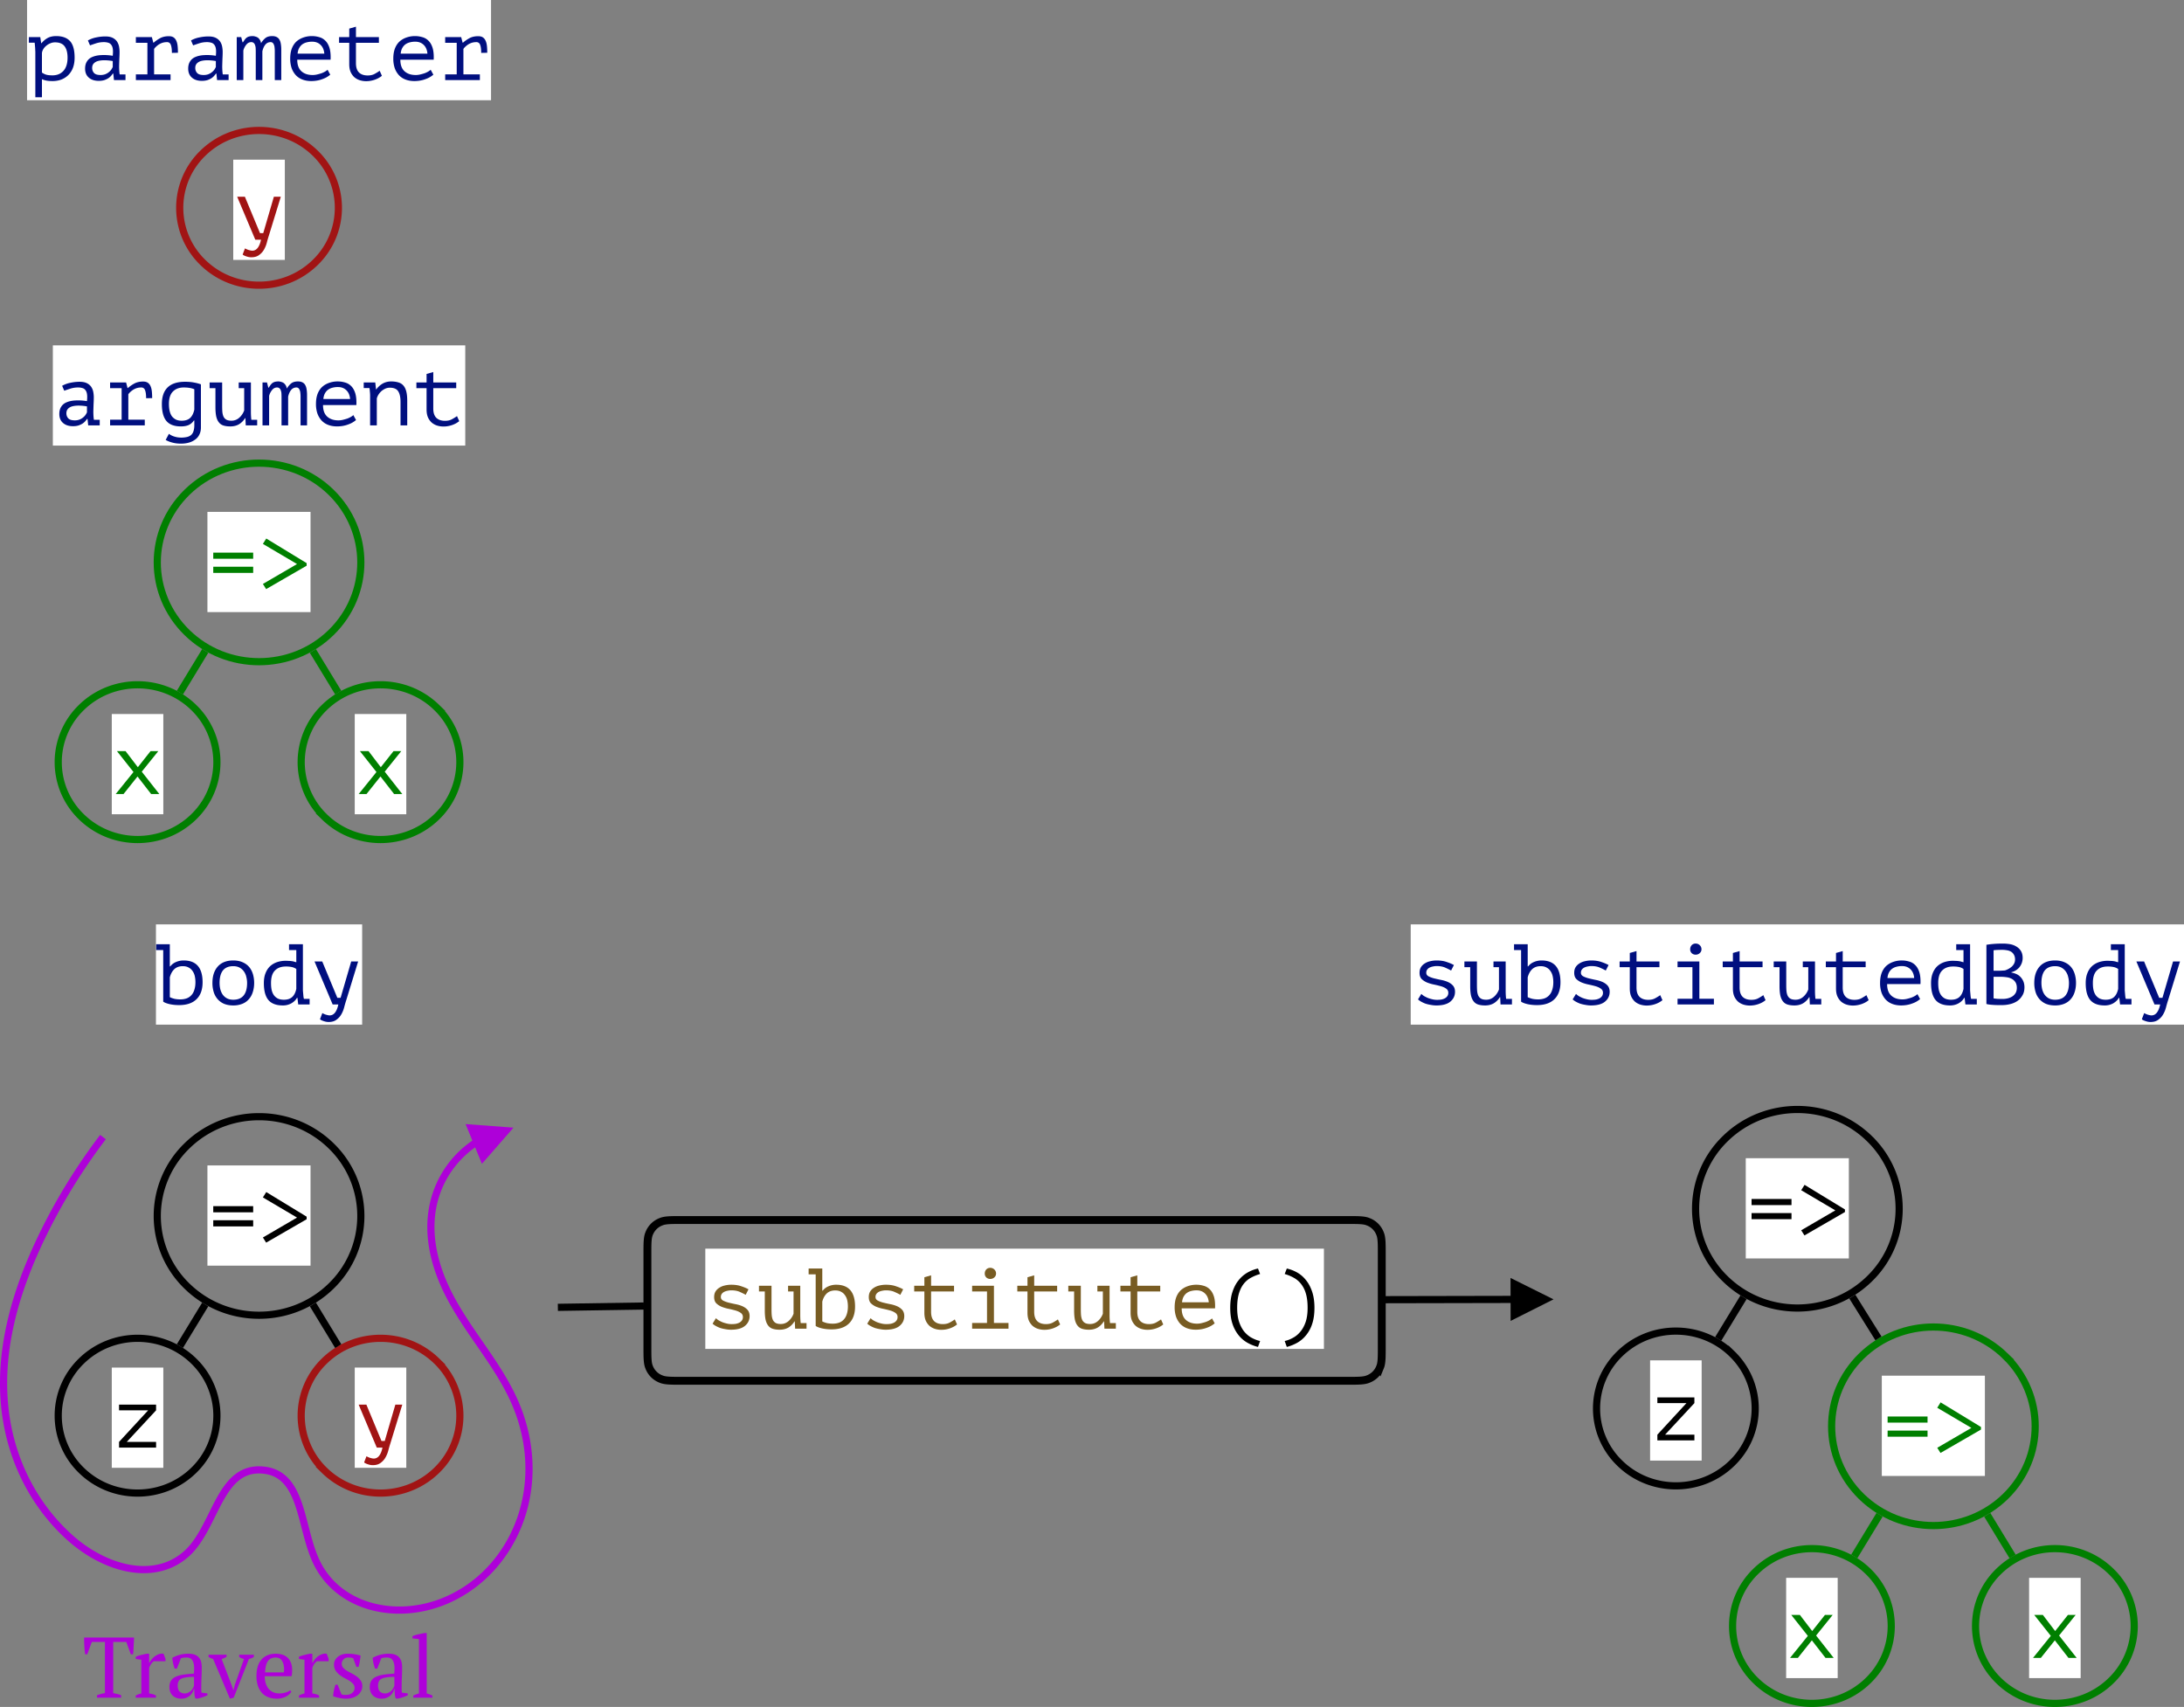 <svg xmlns="http://www.w3.org/2000/svg" xmlns:xlink="http://www.w3.org/1999/xlink" version="1.2" viewBox="0 0 305.026 238.402" height="317.869" width="406.701"><rect x="0" y="0" width="305.026" height="238.402" fill="#808080" stroke="none"/><defs><symbol id="6_svg__a" overflow="visible"><path d="M1.156-3.906c0-.07-.008-.164-.015-.281 0-.114-.008-.235-.016-.36-.012-.125-.023-.242-.031-.36l-.032-.312H.25V-6h1.594l.125.844h.062c.219-.282.489-.516.813-.703.332-.188.738-.282 1.219-.282.863 0 1.507.235 1.937.704.426.468.64 1.242.64 2.312 0 .512-.074.969-.218 1.375a2.91 2.91 0 01-.625 1.016c-.274.28-.602.5-.984.656A3.588 3.588 0 013.546.14c-.18 0-.336-.008-.469-.016a4.726 4.726 0 01-.36-.047C2.614.055 2.509.031 2.407 0a2.15 2.15 0 01-.328-.125v2.531h-.922zm2.75-1.36c-.242 0-.465.047-.672.141-.21.086-.398.2-.562.344a1.707 1.707 0 00-.406.468 1.34 1.34 0 00-.188.532v2.734c.176.125.375.227.594.297.219.063.508.094.875.094.633 0 1.144-.207 1.531-.625.383-.426.578-1.04.578-1.844 0-.688-.136-1.21-.406-1.578-.273-.375-.719-.563-1.344-.563zm0 0"/></symbol><symbol id="6_svg__b" overflow="visible"><path d="M1.297-5.531a3.842 3.842 0 011.156-.422c.438-.094.863-.14 1.281-.14.407 0 .739.062 1 .187.258.125.461.293.61.5.144.21.242.445.297.703.05.262.078.523.078.781 0 .305-.012.625-.032.969-.011.344-.023.687-.03 1.031 0 .406.023.79.077 1.14h.813V0h-1.61l-.093-.906H4.78a6.095 6.095 0 01-.218.281c-.094.117-.22.23-.375.344-.157.105-.352.199-.579.281-.218.07-.484.11-.796.11-.586 0-1.047-.15-1.391-.454-.344-.3-.516-.719-.516-1.25 0-.406.086-.742.266-1.015.176-.282.43-.489.766-.625.343-.145.75-.227 1.218-.25a7.34 7.34 0 011.61.093c.039-.375.046-.68.015-.921-.031-.25-.101-.442-.203-.579a.782.782 0 00-.406-.312 2.062 2.062 0 00-.672-.094c-.355 0-.7.055-1.031.156-.324.106-.617.204-.875.297zM3.063-.703c.218 0 .421-.031.609-.094.195-.07.367-.164.515-.281.145-.113.266-.234.36-.36a2.21 2.21 0 00.219-.39v-.828a7.05 7.05 0 00-1.157-.11c-.355 0-.664.04-.921.11-.25.074-.45.195-.594.36-.137.155-.203.358-.203.608 0 .274.086.508.265.704.176.187.477.28.906.28zm0 0"/></symbol><symbol id="6_svg__c" overflow="visible"><path d="M.797 0v-.797h1.61v-4.406H.796V-6H3.03l.203.781h.047c.281-.25.586-.46.922-.64.332-.176.734-.266 1.203-.266.27 0 .485.055.64.156.165.106.298.262.391.469.094.2.157.438.188.719.031.281.047.605.047.968l-.844.016c0-.52-.055-.898-.156-1.14a.528.528 0 00-.531-.36c-.25 0-.48.04-.688.11-.2.074-.371.164-.516.265-.148.106-.273.211-.374.313a1.34 1.34 0 00-.22.265v3.547h2.298V0zm0 0"/></symbol><symbol id="6_svg__d" overflow="visible"><path d="M3.14 0v-4a9.71 9.71 0 00-.015-.484 1.393 1.393 0 00-.094-.422.577.577 0 00-.187-.282.503.503 0 00-.328-.109c-.274 0-.5.117-.688.344a2.154 2.154 0 00-.422.828V0H.484v-6h.625l.188.734h.047c.082-.125.16-.238.234-.343.07-.102.156-.196.25-.282.102-.082.223-.144.36-.187.144-.04.32-.063.53-.063.114 0 .235.024.36.063.133.031.254.086.36.156.101.074.195.18.28.313.083.125.134.28.157.468.188-.312.395-.554.625-.734.227-.176.54-.266.938-.266.257 0 .472.047.64.141a.87.87 0 01.375.375c.094.156.156.352.188.578.039.23.062.484.062.766V0h-.906v-4.078c0-.164-.012-.32-.031-.469a1.083 1.083 0 00-.094-.39.667.667 0 00-.172-.266.443.443 0 00-.297-.094.921.921 0 00-.719.344c-.187.219-.328.531-.421.937V0zm0 0"/></symbol><symbol id="6_svg__e" overflow="visible"><path d="M6.344-.75c-.149.125-.32.246-.516.36-.187.105-.402.199-.64.28-.231.087-.47.145-.72.188-.25.04-.507.063-.765.063-.48 0-.902-.075-1.265-.22a2.43 2.43 0 01-.922-.624 2.911 2.911 0 01-.579-1A4.174 4.174 0 01.75-3c0-.5.066-.945.203-1.344.145-.394.348-.722.61-.984.269-.258.593-.457.968-.594a3.496 3.496 0 011.266-.219c.332 0 .66.047.984.141.332.086.625.25.875.5.25.242.442.574.578 1 .133.43.188.98.157 1.656H1.734c0 .719.192 1.258.579 1.61.394.355.914.53 1.562.53.219 0 .43-.023.64-.077.22-.051.423-.11.61-.172.188-.07.352-.149.5-.235.156-.093.27-.175.344-.25zM3.812-5.36c-.261 0-.511.032-.75.094-.23.055-.437.149-.624.282-.18.136-.325.308-.438.515-.117.211-.188.469-.219.782h3.735c-.043-.52-.215-.926-.516-1.22-.305-.3-.7-.452-1.188-.452zm0 0"/></symbol><symbol id="6_svg__f" overflow="visible"><path d="M.375-6h1.422v-1.188l.937-.265V-6h3.204v.797H2.733v2.844c0 .586.141 1.015.422 1.296.29.282.696.422 1.219.422.363 0 .676-.066.938-.203.269-.144.515-.297.734-.453l.312.703c-.28.23-.617.414-1 .547-.386.133-.789.203-1.203.203-.312 0-.617-.047-.906-.14a2.218 2.218 0 01-.75-.422 2.256 2.256 0 01-.516-.735c-.125-.3-.187-.66-.187-1.078v-2.984H.375zm0 0"/></symbol><symbol id="6_svg__g" overflow="visible"><path d="M6.281.297c0 .375-.074.703-.218.984-.137.29-.336.524-.594.703a2.64 2.64 0 01-.875.422c-.336.094-.7.14-1.094.14-.469 0-.883-.054-1.234-.155a3.683 3.683 0 01-.907-.36l.454-.86c.07.063.164.126.28.188.114.063.243.118.391.172.157.051.317.094.485.125a3.62 3.62 0 001.406-.047c.238-.062.426-.164.563-.296.144-.137.25-.313.312-.532.07-.219.11-.484.11-.797v-.671h-.063c-.18.273-.414.48-.703.625C4.3.07 3.93.14 3.484.14c-.918 0-1.59-.25-2.015-.75-.43-.508-.64-1.301-.64-2.375 0-1.032.269-1.805.812-2.329.539-.519 1.347-.78 2.421-.78.5 0 .922.038 1.266.109.352.062.672.148.953.25zM3.61-.656c.489 0 .875-.125 1.157-.375.28-.258.476-.649.593-1.172v-2.844c-.355-.164-.851-.25-1.484-.25-.637 0-1.14.195-1.516.578-.367.375-.546.95-.546 1.719 0 .344.03.664.093.953.063.281.16.527.297.735.145.199.332.359.563.484.226.117.507.172.843.172zm0 0"/></symbol><symbol id="6_svg__h" overflow="visible"><path d="M4.36-6h1.702v4.094c0 .398.02.773.063 1.125h.813V0H5.343l-.047-1.016H5.25a2.59 2.59 0 01-.828.844c-.344.207-.758.313-1.234.313-.376 0-.696-.043-.954-.125a1.272 1.272 0 01-.64-.438c-.168-.207-.293-.484-.375-.828-.074-.352-.11-.79-.11-1.313v-2.64H.297V-6h1.75v3.25c0 .336.008.633.031.89.031.262.086.481.172.657.094.18.223.312.39.406.176.094.41.14.704.14.406 0 .765-.132 1.078-.405a2.48 2.48 0 00.703-1.032v-3.11h-.766zm0 0"/></symbol><symbol id="6_svg__i" overflow="visible"><path d="M1.11-3.906v-.281c0-.114-.008-.235-.016-.36-.012-.125-.024-.242-.032-.36a2.445 2.445 0 00-.046-.312H.219V-6h1.61l.109.969h.046c.082-.133.192-.266.329-.39.132-.134.285-.255.453-.36.175-.114.375-.203.593-.266.22-.062.446-.094.688-.094.363 0 .687.043.969.125.289.075.53.215.718.422.188.2.329.477.422.828.094.344.14.79.14 1.329V0H5.36v-3.266c0-.664-.109-1.164-.328-1.5-.21-.332-.601-.5-1.172-.5-.21 0-.414.043-.609.125a2.5 2.5 0 00-.531.329 2.426 2.426 0 00-.422.484c-.117.18-.2.367-.25.562V0h-.938zm0 0"/></symbol><symbol id="6_svg__j" overflow="visible"><path d="M.031-8.406h1.907v3.094H2c.207-.27.473-.473.797-.61a2.673 2.673 0 011.078-.219c1.758 0 2.64 1.016 2.64 3.047 0 1.031-.288 1.824-.859 2.375-.562.543-1.37.813-2.422.813-.492 0-.937-.047-1.343-.14-.399-.095-.688-.208-.875-.345v-7.203H.03zM3.75-5.344c-.48 0-.871.137-1.172.407-.293.273-.508.656-.64 1.156v2.765c.187.094.406.172.656.235.258.054.531.078.812.078.32 0 .614-.047.875-.14.258-.095.477-.239.657-.438.187-.196.328-.446.421-.75.102-.301.157-.66.157-1.078 0-.301-.032-.586-.094-.86a1.924 1.924 0 00-.313-.703 1.426 1.426 0 00-.546-.484c-.22-.125-.493-.188-.813-.188zm0 0"/></symbol><symbol id="6_svg__k" overflow="visible"><path d="M.688-3c0-.969.25-1.734.75-2.297.507-.562 1.226-.844 2.156-.844.508 0 .945.086 1.312.25.364.157.664.375.907.657.238.28.414.617.53 1 .114.386.173.796.173 1.234 0 .48-.07.918-.204 1.313a2.6 2.6 0 01-.562.984c-.242.273-.543.48-.906.625a3.381 3.381 0 01-1.25.219c-.492 0-.922-.078-1.297-.235a2.513 2.513 0 01-.906-.672 2.646 2.646 0 01-.532-1A4.21 4.21 0 01.688-3zm1 0c0 .281.03.563.093.844.07.281.18.539.328.765.157.22.352.399.594.532.25.136.547.203.89.203.645 0 1.13-.196 1.454-.594.32-.395.484-.977.484-1.75 0-.29-.039-.57-.11-.844a2.034 2.034 0 00-.327-.75 1.75 1.75 0 00-.61-.547c-.242-.132-.539-.203-.89-.203-.637 0-1.117.2-1.438.594-.312.398-.469.98-.469 1.75zm0 0"/></symbol><symbol id="6_svg__l" overflow="visible"><path d="M4.188-8.406h1.937v6.36c0 .073.004.163.016.265.007.105.02.218.03.343.009.118.02.235.032.36.02.117.04.215.063.297h.796V0H5.47l-.11-.922h-.062c-.168.305-.43.559-.781.766A2.399 2.399 0 013.312.14c-.906 0-1.574-.25-2-.75-.43-.508-.64-1.301-.64-2.375 0-.508.07-.957.219-1.344.144-.383.347-.707.609-.969.27-.258.594-.457.969-.594a3.772 3.772 0 011.265-.203c.164 0 .313.008.438.016.133 0 .258.012.375.031.113.012.219.031.312.063.102.03.22.062.344.093v-1.703H4.187zm-.72 7.75c.489 0 .876-.125 1.157-.375.281-.258.473-.64.578-1.14v-2.782a1.786 1.786 0 00-.61-.266 3.928 3.928 0 00-.859-.078c-.648 0-1.152.188-1.515.563-.367.367-.547.949-.547 1.75 0 .324.023.632.078.921.063.282.16.528.297.735.144.21.332.375.562.5.239.117.524.172.86.172zm0 0"/></symbol><symbol id="6_svg__m" overflow="visible"><path d="M3.734-.922h.454L5.671-6h.969L4.984-.61c-.093.282-.187.602-.28.954a3.943 3.943 0 01-.391 1c-.168.312-.399.57-.688.781-.281.219-.652.328-1.11.328-.105 0-.218-.012-.343-.031a2.63 2.63 0 01-.344-.094 1.932 1.932 0 01-.312-.125.54.54 0 01-.204-.14l.329-.86c.05.04.117.078.203.11.082.039.172.078.265.109.102.031.204.055.297.078.102.02.188.031.25.031.594 0 1-.511 1.219-1.531h-.797L.547-6h1.078zm0 0"/></symbol><symbol id="6_svg__n" overflow="visible"><path d="M5.25-1.625a.667.667 0 00-.297-.578c-.2-.145-.45-.258-.75-.344-.293-.082-.617-.16-.969-.234a5.453 5.453 0 01-.953-.281 2.457 2.457 0 01-.75-.485c-.199-.207-.297-.5-.297-.875 0-.3.063-.555.188-.766.133-.218.312-.394.531-.53.219-.145.469-.25.75-.313.29-.07.594-.11.906-.11.563 0 1.04.075 1.438.22.406.136.734.276.984.421l-.39.766a10.389 10.389 0 00-.86-.422c-.312-.133-.699-.203-1.156-.203-.18 0-.355.023-.531.062a1.838 1.838 0 00-.469.156.966.966 0 00-.328.282.716.716 0 00-.125.437c0 .211.098.371.297.484.195.106.441.2.734.282.3.074.625.148.969.219.351.062.676.156.969.28.3.126.55.298.75.516.195.22.296.512.296.875 0 .555-.218 1.012-.656 1.375-.43.356-1.078.532-1.953.532-.262 0-.523-.028-.781-.078a4.936 4.936 0 01-.735-.172 4.372 4.372 0 01-.609-.282 2.302 2.302 0 01-.437-.312l.468-.766c.094.094.22.196.375.297.164.094.344.184.532.266.195.074.406.136.625.187.218.055.441.078.671.078.22 0 .422-.015.61-.046.187-.04.348-.098.484-.172.145-.082.258-.188.344-.313a.802.802 0 00.125-.453zm0 0"/></symbol><symbol id="6_svg__o" overflow="visible"><path d="M1.266 0v-.797h2.078v-4.406H1.266V-6h3.046v5.203h2.032V0zM3.03-7.703c0-.219.067-.406.203-.563a.731.731 0 01.563-.234.79.79 0 01.578.234.767.767 0 01.234.563c0 .21-.078.387-.234.531a.808.808 0 01-.578.219.747.747 0 01-.563-.219.74.74 0 01-.203-.531zm0 0"/></symbol><symbol id="6_svg__p" overflow="visible"><path d="M6.266-6.484c0 .199-.032.402-.094.609-.063.21-.164.406-.297.594-.125.18-.29.336-.484.468-.2.137-.434.243-.704.313v.047c.239.043.47.11.688.203.219.094.41.23.578.406.164.168.3.371.406.61.102.242.157.523.157.843 0 .438-.094.813-.282 1.125-.18.313-.414.575-.703.782a3.09 3.09 0 01-1 .437c-.375.094-.758.14-1.14.14h-.485c-.187 0-.383-.007-.578-.015-.2-.012-.402-.027-.61-.047-.198-.023-.37-.05-.515-.093v-8.266c.29-.05.629-.094 1.016-.125.394-.031.828-.047 1.297-.047.312 0 .629.027.953.078.32.055.613.156.875.313.27.148.488.351.656.609.176.262.266.602.266 1.016zM3.484-.766c.25 0 .493-.03.735-.093.238-.063.453-.157.64-.282.188-.132.332-.296.438-.484.101-.195.156-.426.156-.688 0-.332-.07-.597-.203-.796a1.361 1.361 0 00-.516-.47 1.976 1.976 0 00-.703-.218 5.392 5.392 0 00-.797-.062h-1.03v3c.05.023.128.039.233.046.102.012.211.024.329.032.125 0 .25.008.375.015h.343zm-.671-3.937c.144 0 .312-.004.5-.016.187-.008.347-.02.484-.031.187-.063.363-.14.531-.234a2.53 2.53 0 00.453-.329c.133-.132.239-.28.313-.437.07-.156.11-.332.11-.531 0-.258-.056-.477-.157-.657a1.128 1.128 0 00-.39-.421 1.52 1.52 0 00-.579-.204 3.732 3.732 0 00-.656-.062c-.262 0-.508.008-.735.016a4.013 4.013 0 00-.484.046v2.86zm0 0"/></symbol><symbol id="6_svg__q" overflow="visible"><path d="M5.188 2.547a5.922 5.922 0 01-1.516-.61A4.273 4.273 0 012.453.875a5.027 5.027 0 01-.828-1.563c-.21-.625-.313-1.367-.313-2.234 0-.844.102-1.582.313-2.219.207-.632.488-1.171.844-1.609a4.373 4.373 0 011.234-1.078c.469-.27.961-.461 1.485-.578l.296.765a6.31 6.31 0 00-1.296.532 3.256 3.256 0 00-1.016.875c-.281.367-.5.82-.656 1.359-.157.543-.235 1.195-.235 1.953 0 .781.094 1.45.281 2 .188.543.43.992.735 1.36.312.363.656.644 1.031.843.383.207.77.352 1.156.438zm0 0"/></symbol><symbol id="6_svg__r" overflow="visible"><path d="M1.719 1.719c.383-.086.765-.23 1.14-.438.383-.199.727-.48 1.032-.843.312-.368.562-.817.75-1.36.187-.55.28-1.219.28-2 0-.758-.077-1.41-.234-1.953a3.954 3.954 0 00-.671-1.36A3.3 3.3 0 003-7.108a5.999 5.999 0 00-1.281-.532l.297-.765c.52.117 1.015.308 1.484.578.469.273.875.633 1.219 1.078.351.438.633.977.843 1.61.208.636.313 1.374.313 2.218 0 .867-.105 1.61-.313 2.235A4.721 4.721 0 014.734.875c-.343.438-.75.79-1.218 1.063-.47.269-.97.472-1.5.609zm0 0"/></symbol><symbol id="6_svg__A" overflow="visible"><path d="M3.031-3.078L.72-6h1.203L3.64-3.75 5.42-6H6.5L4.187-3.125 6.642 0H5.5L3.594-2.453 1.64 0H.547zm0 0"/></symbol><symbol id="6_svg__D" overflow="visible"><path d="M.813-5.484H6.39v.859H.812zm0 1.968H6.39v.86H.812zm0 0"/></symbol><symbol id="6_svg__E" overflow="visible"><path d="M1-.39l-.453-.72 4.766-2.78L.546-6.704l.469-.75 5.64 3.437v.36zm0 0"/></symbol><symbol id="6_svg__I" overflow="visible"><path d="M1.016-.797l4.062-4.406H1.016V-6h5.171v.797L2.095-.797h4.094V0H1.016zm0 0"/></symbol><symbol id="6_svg__s" overflow="visible"><path d="M5.406 0H2.031v-.344c.176-.062.352-.117.531-.172.176-.05.368-.093.579-.125v-7.14H1.312l-.64 1.718H.375a10.68 10.68 0 01-.063-.53 8.252 8.252 0 01-.046-.626c-.012-.218-.024-.426-.032-.625v-.562h6.97c0 .168-.009.351-.016.547-.012.199-.024.406-.032.625-.011.21-.023.418-.031.625-.012.199-.031.382-.063.546H6.75L6.125-7.78H4.297v7.14c.207.043.398.086.578.125.176.043.352.102.531.172zm0 0"/></symbol><symbol id="6_svg__t" overflow="visible"><path d="M2.922-5.094c-.086.043-.195.14-.328.297-.125.149-.242.36-.344.64v3.563c.156.024.313.055.469.094.164.043.328.11.484.203V0H.375v-.297C.52-.379.656-.44.781-.484c.125-.04.25-.079.375-.11v-4.703l-.781-.11v-.312c.25-.101.508-.187.781-.25.282-.07.54-.129.782-.172h.312v1.266h.047a2.528 2.528 0 01.75-.906c.176-.125.363-.223.562-.297a1.37 1.37 0 01.641-.063c.05.106.098.22.14.344.051.125.098.258.141.39v.313zm0 0"/></symbol><symbol id="6_svg__u" overflow="visible"><path d="M4.922-1.578v.469c.008.125.02.261.031.406l.828.11v.25c-.199.105-.422.198-.672.28a5.37 5.37 0 01-.687.188h-.313a2.172 2.172 0 01-.14-.61c-.012-.218-.024-.46-.031-.734h-.063a1.597 1.597 0 01-.188.5 1.984 1.984 0 01-.359.438 1.68 1.68 0 01-.515.297c-.2.082-.43.125-.688.125-.492 0-.89-.145-1.203-.438-.305-.3-.453-.691-.453-1.172 0-.363.07-.66.219-.89.144-.239.363-.426.656-.563a3.96 3.96 0 011.062-.297c.426-.062.922-.11 1.485-.14.03-.344.039-.649.03-.922A2.116 2.116 0 003.782-5a.97.97 0 00-.328-.453 1.001 1.001 0 00-.578-.156c-.117 0-.246.007-.39.015a1.495 1.495 0 00-.407.094l-.562 1.438h-.313a7.589 7.589 0 01-.219-.735 5.922 5.922 0 01-.109-.766c.3-.175.64-.316 1.016-.421a4.702 4.702 0 011.234-.157c.414 0 .742.059.984.172.239.117.422.266.547.453.133.18.223.383.266.61.039.218.062.445.062.672 0 .48-.011.945-.03 1.39-.024.438-.032.86-.032 1.266zm-2.313.984c.196 0 .368-.039.516-.125.156-.082.285-.176.39-.281.102-.113.188-.227.25-.344.063-.125.11-.222.141-.297v-1.265c-.469 0-.855.027-1.156.078-.293.043-.523.117-.688.219a.82.82 0 00-.343.39 1.43 1.43 0 00-.094.531c0 .356.082.625.25.813.176.188.422.281.734.281zm0 0"/></symbol><symbol id="6_svg__v" overflow="visible"><path d="M2.86.14L.515-5.405a2.87 2.87 0 01-.641-.282V-6h2.516v.297a3.268 3.268 0 01-.329.172 1.555 1.555 0 01-.359.125l1.39 3.625.25.734h.016l.188-.75 1.281-3.61a2.19 2.19 0 01-.36-.109c-.105-.05-.21-.109-.312-.171V-6h2.047v.313a2.314 2.314 0 01-.297.156 1.833 1.833 0 01-.39.125L3.39 0zm0 0"/></symbol><symbol id="6_svg__w" overflow="visible"><path d="M5.36-.844c-.075.137-.18.266-.313.39a2.576 2.576 0 01-.469.313c-.18.086-.371.149-.578.203-.2.051-.406.079-.625.079-.48 0-.902-.075-1.266-.22a2.315 2.315 0 01-.89-.624 2.85 2.85 0 01-.547-1A4.174 4.174 0 01.484-3c0-1.02.235-1.797.704-2.328.476-.54 1.148-.813 2.015-.813.281 0 .555.04.828.11.27.074.508.199.719.375.219.18.39.414.516.703.132.293.203.656.203 1.094 0 .136-.008.277-.016.421A3.926 3.926 0 015.391-3H1.64c0 .336.039.648.125.938.082.292.207.546.375.765.175.219.39.39.64.516.258.125.563.187.906.187.282 0 .563-.039.844-.125.29-.082.508-.187.657-.312zM3.155-5.609c-.46 0-.808.156-1.047.468-.242.305-.382.84-.421 1.61h2.625c.007-.07.015-.14.015-.203.008-.07.016-.141.016-.204 0-.507-.102-.914-.297-1.218-.188-.301-.484-.453-.89-.453zm0 0"/></symbol><symbol id="6_svg__x" overflow="visible"><path d="M3.547-1.375a.801.801 0 00-.219-.563 2.354 2.354 0 00-.531-.437 9.8 9.8 0 00-.703-.39 5.357 5.357 0 01-.688-.454 2.722 2.722 0 01-.531-.594C.738-4.038.672-4.316.672-4.64c0-.218.047-.414.14-.593a1.61 1.61 0 01.407-.485 1.87 1.87 0 01.578-.312c.226-.07.473-.11.734-.11.438 0 .79.028 1.063.079.281.042.547.105.797.187-.032.262-.07.523-.11.781a6.17 6.17 0 01-.187.797h-.297l-.453-1.219A1.341 1.341 0 003-5.594c-.117-.008-.234-.015-.36-.015a.942.942 0 00-.39.078.873.873 0 00-.266.203.76.76 0 00-.171.266.825.825 0 00-.063.312c0 .219.066.406.203.563.145.156.32.304.531.437.22.125.446.25.688.375.25.125.484.273.703.438.219.156.395.343.531.562.145.21.219.46.219.75 0 .273-.063.516-.188.734a1.707 1.707 0 01-.484.563 2.27 2.27 0 01-.703.344 2.806 2.806 0 01-.844.125c-.344 0-.664-.032-.953-.094a5.015 5.015 0 01-.906-.25c.02-.29.055-.567.11-.828.062-.27.132-.532.218-.782h.297L1.703-.5a.627.627 0 00.313.11h.343c.352 0 .641-.094.86-.282a.888.888 0 00.328-.703zm0 0"/></symbol><symbol id="6_svg__y" overflow="visible"><path d="M3.156 0H.484v-.297a5.38 5.38 0 01.797-.297v-7.593l-.906-.094v-.313c.207-.094.469-.176.781-.25.313-.07.614-.133.907-.187h.296v8.437a4.8 4.8 0 01.797.297zm0 0"/></symbol><clipPath id="6_svg__z"><path d="M79.93 289h25.16v24.613H79.93zm0 0"/></clipPath><clipPath id="6_svg__B"><path d="M113.863 289h25.16v24.613h-25.16zm0 0"/></clipPath><clipPath id="6_svg__C"><path d="M93.762 258.047h31.433v30.73H93.762zm0 0"/></clipPath><clipPath id="6_svg__F"><path d="M96.996 284.508h6.39v8.34h-6.39zm0 0"/></clipPath><clipPath id="6_svg__G"><path d="M115.57 284.512h6.39v8.336h-6.39zm0 0"/></clipPath><clipPath id="6_svg__H"><path d="M79.93 380.273h25.16v24.618H79.93zm0 0"/></clipPath><clipPath id="6_svg__J"><path d="M113.863 380.273h25.16v24.618h-25.16zm0 0"/></clipPath><clipPath id="6_svg__K"><path d="M93.762 349.32h31.433v30.73H93.762zm0 0"/></clipPath><clipPath id="6_svg__L"><path d="M96.996 375.785h6.39v8.34h-6.39zm0 0"/></clipPath><clipPath id="6_svg__M"><path d="M115.57 375.79h6.39v8.335h-6.39zm0 0"/></clipPath></defs><path d="M3.78 0h64.8v14H3.78zm0 0" fill="#fff"/><g fill="#000f7f" transform="translate(-73.298 -194.86)"><use height="100%" width="100%" y="206.041" x="77.078" xlink:href="#6_svg__a"/><use height="100%" width="100%" y="206.041" x="84.278" xlink:href="#6_svg__b"/><use height="100%" width="100%" y="206.041" x="91.478" xlink:href="#6_svg__c"/><use height="100%" width="100%" y="206.041" x="98.678" xlink:href="#6_svg__b"/><use height="100%" width="100%" y="206.041" x="105.878" xlink:href="#6_svg__d"/><use height="100%" width="100%" y="206.041" x="113.078" xlink:href="#6_svg__e"/><use height="100%" width="100%" y="206.041" x="120.278" xlink:href="#6_svg__f"/><use height="100%" width="100%" y="206.041" x="127.478" xlink:href="#6_svg__e"/><use height="100%" width="100%" y="206.041" x="134.678" xlink:href="#6_svg__c"/></g><path d="M7.381 48.234H64.98v14H7.38zm0 0" fill="#fff"/><g fill="#000f7f" transform="translate(-73.298 -194.86)"><use height="100%" width="100%" y="254.274" x="80.678" xlink:href="#6_svg__b"/><use height="100%" width="100%" y="254.274" x="87.878" xlink:href="#6_svg__c"/><use height="100%" width="100%" y="254.274" x="95.078" xlink:href="#6_svg__g"/><use height="100%" width="100%" y="254.274" x="102.278" xlink:href="#6_svg__h"/><use height="100%" width="100%" y="254.274" x="109.478" xlink:href="#6_svg__d"/><use height="100%" width="100%" y="254.274" x="116.678" xlink:href="#6_svg__e"/><use height="100%" width="100%" y="254.274" x="123.878" xlink:href="#6_svg__i"/><use height="100%" width="100%" y="254.274" x="131.078" xlink:href="#6_svg__f"/></g><path d="M21.78 129.105h28.8v14h-28.8zm0 0" fill="#fff"/><g fill="#000f7f" transform="translate(-73.298 -194.86)"><use height="100%" width="100%" y="335.144" x="95.078" xlink:href="#6_svg__j"/><use height="100%" width="100%" y="335.144" x="102.278" xlink:href="#6_svg__k"/><use height="100%" width="100%" y="335.144" x="109.478" xlink:href="#6_svg__l"/><use height="100%" width="100%" y="335.144" x="116.678" xlink:href="#6_svg__m"/></g><path d="M197.026 129.105h108v14h-108zm0 0" fill="#fff"/><g fill="#000f7f" transform="translate(-73.298 -194.86)"><use height="100%" width="100%" y="335.144" x="270.325" xlink:href="#6_svg__n"/><use height="100%" width="100%" y="335.144" x="277.525" xlink:href="#6_svg__h"/><use height="100%" width="100%" y="335.144" x="284.725" xlink:href="#6_svg__j"/><use height="100%" width="100%" y="335.144" x="291.925" xlink:href="#6_svg__n"/><use height="100%" width="100%" y="335.144" x="299.125" xlink:href="#6_svg__f"/><use height="100%" width="100%" y="335.144" x="306.325" xlink:href="#6_svg__o"/><use height="100%" width="100%" y="335.144" x="313.525" xlink:href="#6_svg__f"/><use height="100%" width="100%" y="335.144" x="320.725" xlink:href="#6_svg__h"/><use height="100%" width="100%" y="335.144" x="327.925" xlink:href="#6_svg__f"/><use height="100%" width="100%" y="335.144" x="335.125" xlink:href="#6_svg__e"/><use height="100%" width="100%" y="335.144" x="342.325" xlink:href="#6_svg__l"/><use height="100%" width="100%" y="335.144" x="349.525" xlink:href="#6_svg__p"/><use height="100%" width="100%" y="335.144" x="356.725" xlink:href="#6_svg__k"/><use height="100%" width="100%" y="335.144" x="363.925" xlink:href="#6_svg__l"/><use height="100%" width="100%" y="335.144" x="371.125" xlink:href="#6_svg__m"/></g><path d="M95.096 170.395h93.211c1.371 0 2.195 0 2.746.23.79.285 1.414.91 1.703 1.703.227.547.227 1.371.227 2.746v13.094c0 1.371 0 2.195-.227 2.746a2.867 2.867 0 01-1.703 1.703c-.55.23-1.375.23-2.746.23h-93.21c-1.372 0-2.196 0-2.747-.23a2.867 2.867 0 01-1.703-1.703c-.227-.55-.227-1.375-.227-2.746v-13.094c0-1.375 0-2.199.227-2.746a2.847 2.847 0 011.703-1.703c.55-.23 1.375-.23 2.746-.23zm0 0" fill="none" stroke="#000" stroke-width="1.1"/><path d="M98.506 174.395h86.399v14H98.506zm0 0" fill="#fff"/><g fill="#785c23" transform="translate(-73.298 -194.86)"><use height="100%" width="100%" y="380.433" x="171.804" xlink:href="#6_svg__n"/><use height="100%" width="100%" y="380.433" x="179.004" xlink:href="#6_svg__h"/><use height="100%" width="100%" y="380.433" x="186.204" xlink:href="#6_svg__j"/><use height="100%" width="100%" y="380.433" x="193.404" xlink:href="#6_svg__n"/><use height="100%" width="100%" y="380.433" x="200.604" xlink:href="#6_svg__f"/><use height="100%" width="100%" y="380.433" x="207.804" xlink:href="#6_svg__o"/><use height="100%" width="100%" y="380.433" x="215.004" xlink:href="#6_svg__f"/><use height="100%" width="100%" y="380.433" x="222.204" xlink:href="#6_svg__h"/><use height="100%" width="100%" y="380.433" x="229.404" xlink:href="#6_svg__f"/><use height="100%" width="100%" y="380.433" x="236.604" xlink:href="#6_svg__e"/></g><g transform="translate(-73.298 -194.86)"><use height="100%" width="100%" y="380.433" x="243.804" xlink:href="#6_svg__q"/><use height="100%" width="100%" y="380.433" x="251.004" xlink:href="#6_svg__r"/></g><use height="100%" width="100%" y="431.967" x="84.812" xlink:href="#6_svg__s" fill="#ae00d9" transform="translate(-73.298 -194.86)"/><g fill="#ae00d9" transform="translate(-73.298 -194.86)"><use height="100%" width="100%" y="431.967" x="91.88" xlink:href="#6_svg__t"/><use height="100%" width="100%" y="431.967" x="96.488" xlink:href="#6_svg__u"/><use height="100%" width="100%" y="431.967" x="102.548" xlink:href="#6_svg__v"/><use height="100%" width="100%" y="431.967" x="108.632" xlink:href="#6_svg__w"/><use height="100%" width="100%" y="431.967" x="114.668" xlink:href="#6_svg__t"/><use height="100%" width="100%" y="431.967" x="119.276" xlink:href="#6_svg__x"/><use height="100%" width="100%" y="431.967" x="124.472" xlink:href="#6_svg__u"/><use height="100%" width="100%" y="431.967" x="130.532" xlink:href="#6_svg__y"/></g><path d="M211.471 181.484h-.5l-17.488.036" fill="none" stroke="#000"/><path d="M210.979 184.484l5.992-3.011-6.004-2.989zm0 0"/><path d="M77.913 182.59l12.007-.184" fill="none" stroke="#000"/><path d="M44.014 21.383a10.62 10.62 0 010 15.285c-4.328 4.219-11.344 4.219-15.668 0a10.62 10.62 0 010-15.285c4.324-4.219 11.34-4.219 15.668 0zm0 0" fill="none" stroke="#a11414"/><path d="M32.577 22.3h7.203v14h-7.203zm0 0" fill="#fff"/><use height="100%" width="100%" y="228.34" x="105.876" xlink:href="#6_svg__m" fill="#a11414" transform="translate(-73.298 -194.86)"/><g clip-path="url(#6_svg__z)" transform="translate(-73.298 -194.86)"><path d="M100.348 293.664a10.627 10.627 0 010 15.285c-4.328 4.219-11.344 4.219-15.672 0a10.62 10.62 0 010-15.285c4.328-4.219 11.344-4.219 15.672 0zm0 0" fill="none" stroke="#007f00"/></g><path d="M15.612 99.723h7.199v14h-7.2zm0 0" fill="#fff"/><use height="100%" width="100%" y="305.762" x="88.909" xlink:href="#6_svg__A" fill="#007f00" transform="translate(-73.298 -194.86)"/><g clip-path="url(#6_svg__B)" transform="translate(-73.298 -194.86)"><path d="M134.281 293.664a10.627 10.627 0 010 15.285c-4.328 4.219-11.344 4.219-15.672 0a10.62 10.62 0 010-15.285c4.329-4.219 11.344-4.219 15.672 0zm0 0" fill="none" stroke="#007f00"/></g><path d="M49.545 99.723h7.2v14h-7.2zm0 0" fill="#fff"/><use height="100%" width="100%" y="305.762" x="122.843" xlink:href="#6_svg__A" fill="#007f00" transform="translate(-73.298 -194.86)"/><g clip-path="url(#6_svg__C)" transform="translate(-73.298 -194.86)"><path d="M119.531 263.605c5.551 5.418 5.551 14.196 0 19.61-5.55 5.414-14.554 5.414-20.105 0s-5.551-14.192 0-19.61c5.55-5.414 14.554-5.414 20.105 0zm0 0" fill="none" stroke="#007f00"/></g><path d="M28.971 71.488H43.37v14H28.97zm0 0" fill="#fff"/><g fill="#007f00" transform="translate(-73.298 -194.86)"><use height="100%" width="100%" y="277.527" x="102.269" xlink:href="#6_svg__D"/><use height="100%" width="100%" y="277.527" x="109.469" xlink:href="#6_svg__E"/></g><g clip-path="url(#6_svg__F)" transform="translate(-73.298 -194.86)"><path d="M98.422 291.59l3.539-5.82" fill="none" stroke="#007f00"/></g><g clip-path="url(#6_svg__G)" transform="translate(-73.298 -194.86)"><path d="M120.535 291.59l-3.539-5.817" fill="none" stroke="#007f00"/></g><path d="M260.893 219.457a10.615 10.615 0 010 15.281c-4.324 4.219-11.34 4.219-15.668 0a10.615 10.615 0 010-15.281c4.328-4.223 11.344-4.223 15.668 0zm0 0" fill="none" stroke="#007f00"/><path d="M249.46 220.371h7.199v14h-7.2zm0 0" fill="#fff"/><use height="100%" width="100%" y="426.412" x="322.756" xlink:href="#6_svg__A" fill="#007f00" transform="translate(-73.298 -194.86)"/><path d="M294.827 219.457a10.615 10.615 0 010 15.281c-4.325 4.219-11.34 4.219-15.668 0a10.615 10.615 0 010-15.281c4.328-4.223 11.343-4.223 15.668 0zm0 0" fill="none" stroke="#007f00"/><path d="M283.393 220.371h7.2v14h-7.2zm0 0" fill="#fff"/><use height="100%" width="100%" y="426.412" x="356.69" xlink:href="#6_svg__A" fill="#007f00" transform="translate(-73.298 -194.86)"/><path d="M280.08 189.398c5.551 5.414 5.551 14.192 0 19.61-5.554 5.414-14.554 5.414-20.105 0-5.55-5.418-5.55-14.196 0-19.61s14.55-5.414 20.106 0zm0 0" fill="none" stroke="#007f00"/><path d="M262.819 192.137h14.398v14H262.82zm0 0" fill="#fff"/><g fill="#007f00" transform="translate(-73.298 -194.86)"><use height="100%" width="100%" y="398.177" x="336.116" xlink:href="#6_svg__D"/><use height="100%" width="100%" y="398.177" x="343.315" xlink:href="#6_svg__E"/></g><path d="M258.971 217.379l3.54-5.82M281.084 217.379l-3.539-5.817" fill="none" stroke="#007f00"/><g clip-path="url(#6_svg__H)" transform="translate(-73.298 -194.86)"><path d="M100.348 384.941a10.622 10.622 0 010 15.282c-4.328 4.222-11.344 4.222-15.672 0a10.615 10.615 0 010-15.282c4.328-4.222 11.344-4.222 15.672 0zm0 0" fill="none" stroke="#000"/></g><path d="M15.612 191h7.199v14h-7.2zm0 0" fill="#fff"/><use height="100%" width="100%" y="397.038" x="88.909" xlink:href="#6_svg__I" transform="translate(-73.298 -194.86)"/><g clip-path="url(#6_svg__J)" transform="translate(-73.298 -194.86)"><path d="M134.281 384.941a10.622 10.622 0 010 15.282c-4.328 4.222-11.344 4.222-15.672 0a10.615 10.615 0 010-15.282c4.329-4.222 11.344-4.222 15.672 0zm0 0" fill="none" stroke="#a11414"/></g><path d="M49.545 191h7.2v14h-7.2zm0 0" fill="#fff"/><use height="100%" width="100%" y="397.038" x="122.843" xlink:href="#6_svg__m" fill="#a11414" transform="translate(-73.298 -194.86)"/><g clip-path="url(#6_svg__K)" transform="translate(-73.298 -194.86)"><path d="M119.531 354.883a13.627 13.627 0 010 19.61c-5.55 5.413-14.554 5.413-20.105 0a13.627 13.627 0 010-19.61c5.55-5.414 14.554-5.414 20.105 0zm0 0" fill="none" stroke="#000"/></g><path d="M28.971 162.766H43.37v14H28.97zm0 0" fill="#fff"/><g transform="translate(-73.298 -194.86)"><use height="100%" width="100%" y="368.803" x="102.269" xlink:href="#6_svg__D"/><use height="100%" width="100%" y="368.803" x="109.469" xlink:href="#6_svg__E"/></g><g clip-path="url(#6_svg__L)" transform="translate(-73.298 -194.86)"><path d="M98.422 382.863l3.539-5.816" fill="none" stroke="#000"/></g><g clip-path="url(#6_svg__M)" transform="translate(-73.298 -194.86)"><path d="M120.535 382.867l-3.539-5.82" fill="none" stroke="#000"/></g><path d="M14.385 158.809a81.176 81.176 0 00-8.324 13.46C2.123 180.29-.47 189.083.846 197.919c.961 6.43 4.008 12.387 8.824 16.75 4.91 4.45 11.914 6.422 16.45 2.27 4.07-3.727 4.503-12.223 10.652-11.618 5.547.543 5.105 7.848 7.371 12.715 2.953 6.352 10.836 8.352 17.645 5.692 5.445-2.13 9.464-6.774 11.175-12.372 1.52-4.976 1.11-10.316-.89-15.12-2.399-5.758-6.914-10.34-9.637-15.946-1.934-3.977-2.914-8.453-1.762-12.719a13.892 13.892 0 015.492-7.797l.461-.191" fill="none" stroke="#ae00d9"/><path d="M67.307 162.547l4.41-5.055-6.691-.496zm0 0" fill="#ae00d9"/><path d="M241.893 189.074a10.615 10.615 0 010 15.281c-4.324 4.223-11.34 4.223-15.668 0a10.615 10.615 0 010-15.28c4.328-4.223 11.344-4.223 15.668 0zm0 0" fill="none" stroke="#000"/><path d="M230.46 189.992h7.199v14h-7.2zm0 0" fill="#fff"/><use height="100%" width="100%" y="396.03" x="303.756" xlink:href="#6_svg__I" transform="translate(-73.298 -194.86)"/><path d="M261.08 159.016a13.627 13.627 0 010 19.609c-5.554 5.414-14.554 5.414-20.105 0a13.627 13.627 0 010-19.61c5.55-5.413 14.55-5.413 20.106 0zm0 0" fill="none" stroke="#000"/><path d="M243.819 161.758h14.398v14H243.82zm0 0" fill="#fff"/><g transform="translate(-73.298 -194.86)"><use height="100%" width="100%" y="367.796" x="317.116" xlink:href="#6_svg__D"/><use height="100%" width="100%" y="367.796" x="324.315" xlink:href="#6_svg__E"/></g><path d="M239.971 186.996l3.54-5.816M262.35 186.93l-3.648-5.84" fill="none" stroke="#000"/></svg>